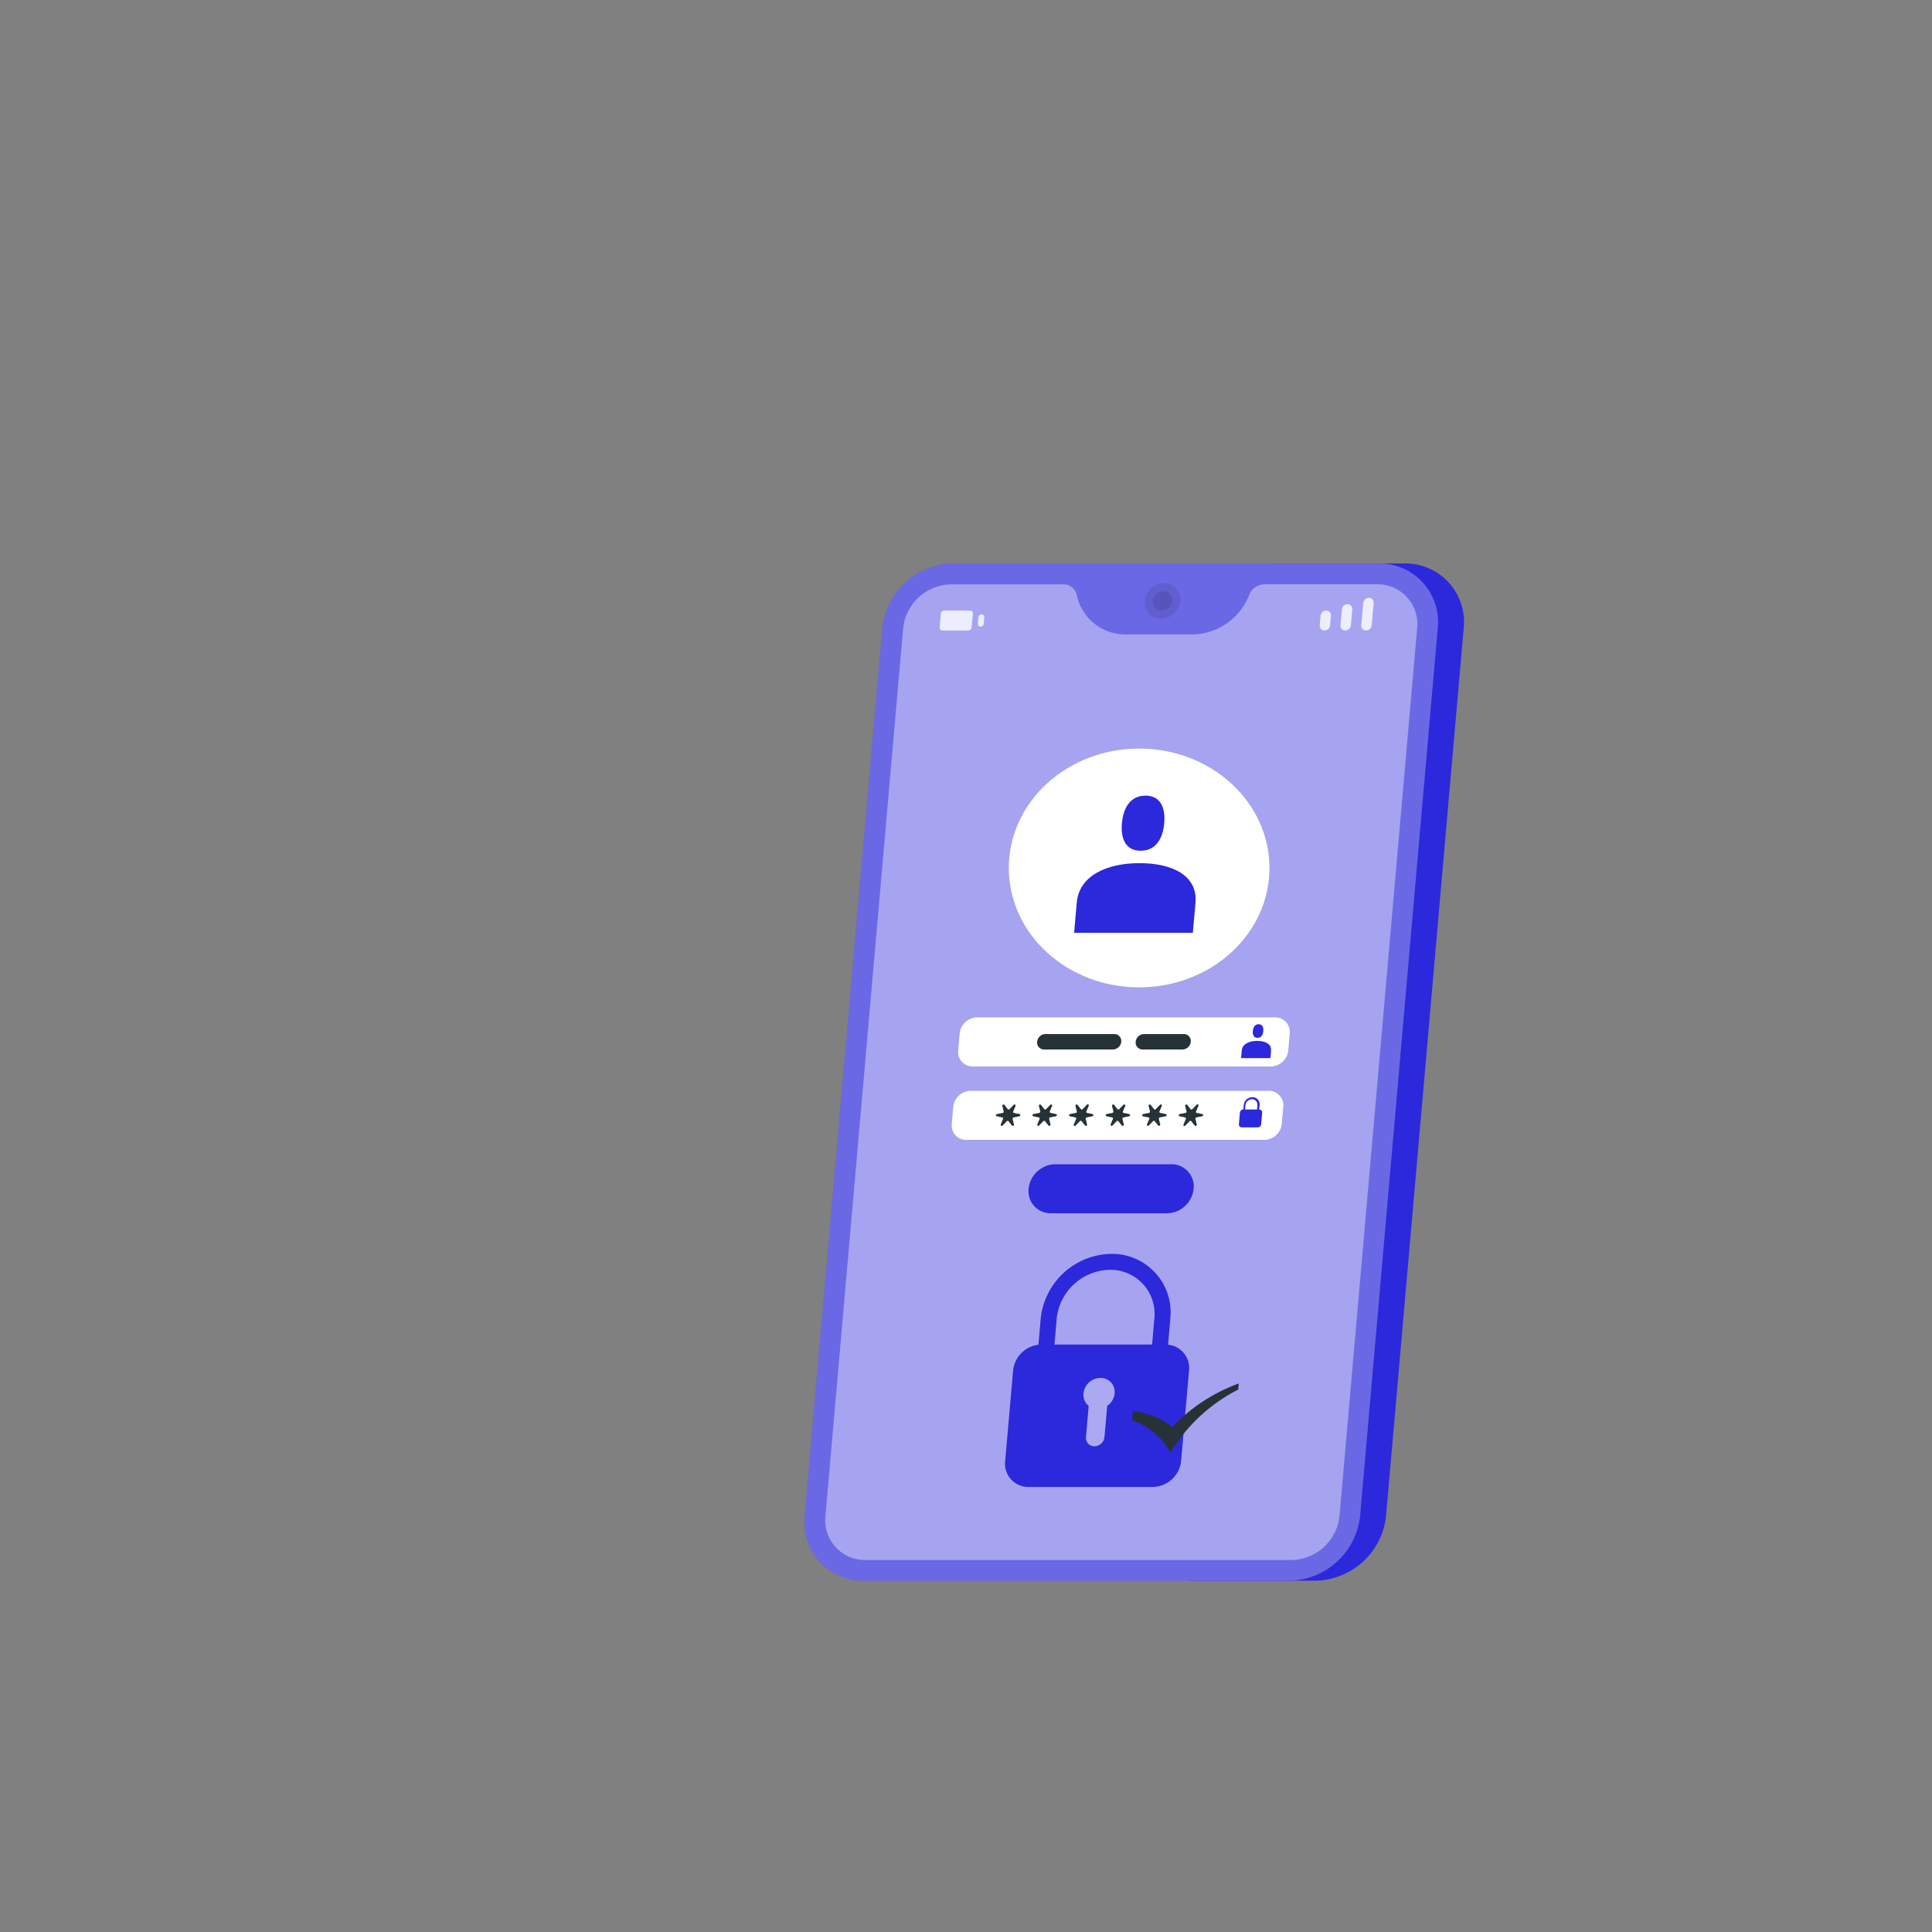 <svg class="animated" id="freepik_stories-privacy-policy" xmlns="http://www.w3.org/2000/svg"
    viewBox="0 0 500 500" version="1.1" xmlns:xlink="http://www.w3.org/1999/xlink"
    xmlns:svgjs="http://svgjs.com/svgjs">
    <rect x="0" y="0" width="500" height="500" fill="#808080" stroke="none"/>
    <g id="freepik--Device--inject-26" class="animable"
        style="transform-origin: 293.526px 277.455px;">
        <path
            d="M363.45,145.83H330.89l-23,263.25h32.56a18.72,18.72,0,0,0,18.26-16.8l20.09-229.66A15.15,15.15,0,0,0,363.45,145.83Z"
            style="fill: rgb(44, 40, 219); transform-origin: 343.39px 277.454px;" id="el5vuf6izd4r4"
            class="animable"></path>
        <path
            d="M356.81,145.83H246.61a18.72,18.72,0,0,0-18.27,16.79L208.25,392.28a15.17,15.17,0,0,0,15.33,16.8H333.77A18.73,18.73,0,0,0,352,392.28l20.09-229.66A15.15,15.15,0,0,0,356.81,145.83Z"
            style="fill: rgb(44, 40, 219); transform-origin: 290.171px 277.455px;"
            id="els28v919ikkd" class="animable"></path>
        <g id="elfmlrvk3keku">
            <path
                d="M356.81,145.83H246.61a18.72,18.72,0,0,0-18.27,16.79L208.25,392.28a15.17,15.17,0,0,0,15.33,16.8H333.77A18.73,18.73,0,0,0,352,392.28l20.09-229.66A15.15,15.15,0,0,0,356.81,145.83Z"
                style="fill: rgb(255, 255, 255); opacity: 0.3; transform-origin: 290.171px 277.455px;"
                class="animable"></path>
        </g>
        <g id="elnd0dqnmmgx">
            <path
                d="M356.34,151.21H327.28a4.33,4.33,0,0,0-4,2.76h0a16,16,0,0,1-14.63,10.23H291.51A12.87,12.87,0,0,1,278.66,154h0a3.47,3.47,0,0,0-3.47-2.76H246.14a12.7,12.7,0,0,0-12.41,11.41l-20.1,229.66a10.29,10.29,0,0,0,10.42,11.42h110.2a12.71,12.71,0,0,0,12.41-11.42l20.09-229.66A10.29,10.29,0,0,0,356.34,151.21Z"
                style="fill: rgb(255, 255, 255); opacity: 0.4; transform-origin: 290.191px 277.47px;"
                class="animable"></path>
        </g>
        <path
            d="M328.88,276H251.76a3.74,3.74,0,0,1-3.78-4.14l.39-4.42a4.61,4.61,0,0,1,4.5-4.14H330a3.74,3.74,0,0,1,3.78,4.14l-.38,4.42A4.62,4.62,0,0,1,328.88,276Z"
            style="fill: rgb(255, 255, 255); transform-origin: 290.88px 269.65px;"
            id="elqpn1jq72fxl" class="animable"></path>
        <path
            d="M327.22,295H250.09a3.73,3.73,0,0,1-3.77-4.14l.38-4.42a4.62,4.62,0,0,1,4.5-4.14h77.13a3.74,3.74,0,0,1,3.78,4.14l-.39,4.42A4.62,4.62,0,0,1,327.22,295Z"
            style="fill: rgb(255, 255, 255); transform-origin: 289.214px 288.65px;"
            id="elvk3wofq4li8" class="animable"></path>
        <g id="elmqtdom4wm6l">
            <path
                d="M305.45,155.51a5.11,5.11,0,0,1-5,4.59,4.14,4.14,0,0,1-4.19-4.59,5.11,5.11,0,0,1,5-4.59A4.14,4.14,0,0,1,305.45,155.51Z"
                style="opacity: 0.1; transform-origin: 300.855px 155.51px;" class="animable"></path>
        </g>
        <g id="el6h4jgczdkbj">
            <path
                d="M303.37,155.51a2.8,2.8,0,0,1-2.73,2.51,2.26,2.26,0,0,1-2.29-2.51,2.79,2.79,0,0,1,2.73-2.51A2.27,2.27,0,0,1,303.37,155.51Z"
                style="opacity: 0.1; transform-origin: 300.859px 155.51px;" class="animable"></path>
        </g>
        <g id="el9nzc7of61e4">
            <g style="opacity: 0.8; transform-origin: 348.519px 158.94px;" class="animable">
                <path
                    d="M342.77,163.17h0a1.22,1.22,0,0,1-1.23-1.35l.22-2.46a1.49,1.49,0,0,1,1.46-1.34h0a1.22,1.22,0,0,1,1.23,1.34l-.22,2.46A1.5,1.5,0,0,1,342.77,163.17Z"
                    style="fill: rgb(255, 255, 255); transform-origin: 342.994px 160.595px;"
                    id="elyxzgjp04aud" class="animable"></path>
                <path
                    d="M353.53,163.17h0a1.22,1.22,0,0,1-1.23-1.35l.51-5.77a1.49,1.49,0,0,1,1.46-1.34h0a1.22,1.22,0,0,1,1.23,1.34l-.51,5.77A1.5,1.5,0,0,1,353.53,163.17Z"
                    style="fill: rgb(255, 255, 255); transform-origin: 353.899px 158.94px;"
                    id="eluzk84gj56x" class="animable"></path>
                <path
                    d="M348.15,163.17h0a1.22,1.22,0,0,1-1.23-1.35l.36-4.11a1.5,1.5,0,0,1,1.47-1.35h0a1.21,1.21,0,0,1,1.22,1.35l-.36,4.11A1.5,1.5,0,0,1,348.15,163.17Z"
                    style="fill: rgb(255, 255, 255); transform-origin: 348.446px 159.765px;"
                    id="elq44hj2upgf" class="animable"></path>
            </g>
        </g>
        <g id="elzatzxqo5b1">
            <g style="opacity: 0.8; transform-origin: 248.965px 160.595px;" class="animable">
                <path
                    d="M250.64,163.17h-6.76a.68.68,0,0,1-.69-.76l.31-3.63a.85.85,0,0,1,.83-.76h6.76a.68.68,0,0,1,.69.76l-.32,3.63A.83.83,0,0,1,250.64,163.17Z"
                    style="fill: rgb(255, 255, 255); transform-origin: 247.485px 160.595px;"
                    id="el90stde70hd" class="animable"></path>
                <path
                    d="M253.77,162.18h0a.69.69,0,0,1-.7-.76l.15-1.66a.84.84,0,0,1,.83-.76h0a.68.68,0,0,1,.69.76l-.14,1.66A.85.85,0,0,1,253.77,162.18Z"
                    style="fill: rgb(255, 255, 255); transform-origin: 253.906px 160.59px;"
                    id="el2qrfhtfnq2a" class="animable"></path>
            </g>
        </g>
        <g id="el3anlp24zf9u">
            <ellipse cx="294.81" cy="224.63" rx="33.73" ry="30.9"
                style="fill: rgb(255, 255, 255); transform-origin: 294.81px 224.63px; transform: rotate(-43.75deg);"
                class="animable"></ellipse>
        </g>
        <path
            d="M294.92,223.38c-8.48,0-15.65,3.23-16.26,10.24l-.68,7.79h30.73l.68-7.79C310,226.61,303.41,223.38,294.92,223.38Z"
            style="fill: rgb(44, 40, 219); transform-origin: 293.705px 232.395px;"
            id="el1b2h0g0yfup" class="animable"></path>
        <path
            d="M295.2,220.17c3.94,0,5.76-3.19,6.1-7.13s-.91-7.13-4.85-7.13-5.75,3.2-6.1,7.13S291.26,220.17,295.2,220.17Z"
            style="fill: rgb(44, 40, 219); transform-origin: 295.824px 213.04px;" id="elg5p05x7nlb"
            class="animable"></path>
        <path
            d="M325.36,269.38c-2.09,0-3.86.8-4,2.53l-.17,1.93h7.59l.17-1.93C329.09,270.18,327.46,269.38,325.36,269.38Z"
            style="fill: rgb(44, 40, 219); transform-origin: 325.074px 271.61px;" id="elumz2dij83i"
            class="animable"></path>
        <path
            d="M325.43,268.59c1,0,1.42-.79,1.51-1.76s-.23-1.76-1.2-1.76-1.42.79-1.51,1.76S324.46,268.59,325.43,268.59Z"
            style="fill: rgb(44, 40, 219); transform-origin: 325.585px 266.83px;" id="elj9ebzk3dbil"
            class="animable"></path>
        <path
            d="M302,314H272a5.73,5.73,0,0,1-5.8-6.35h0a7.08,7.08,0,0,1,6.91-6.35h30a5.74,5.74,0,0,1,5.8,6.35h0A7.07,7.07,0,0,1,302,314Z"
            style="fill: rgb(44, 40, 219); transform-origin: 287.554px 307.65px;" id="el6yvme3h9cmo"
            class="animable"></path>
        <path
            d="M298.37,384.82H266.26a6,6,0,0,1-6.12-6.71l2.05-23.42a7.46,7.46,0,0,1,7.29-6.71H301.6a6.05,6.05,0,0,1,6.12,6.71l-2.05,23.42A7.48,7.48,0,0,1,298.37,384.82Z"
            style="fill: rgb(44, 40, 219); transform-origin: 283.927px 366.401px;" id="elmuur0eg7nf"
            class="animable"></path>
        <g id="el5jd25l39644">
            <g style="opacity: 0.6; transform-origin: 284.435px 365.45px;" class="animable">
                <path
                    d="M288.47,360.6a3.63,3.63,0,0,0-3.68-4,4.48,4.48,0,0,0-4.39,4,3.65,3.65,0,0,0,1.35,3.23l-.7,8.07a2.16,2.16,0,0,0,2.19,2.4,2.67,2.67,0,0,0,2.6-2.4l.71-8.07A4.46,4.46,0,0,0,288.47,360.6Z"
                    style="fill: rgb(255, 255, 255); transform-origin: 284.435px 365.45px;"
                    id="ellasknpnuoc" class="animable"></path>
            </g>
        </g>
        <path
            d="M301.88,352.86h-4.14l1-11.59a11.41,11.41,0,0,0-11.53-12.64,14.09,14.09,0,0,0-13.74,12.64l-1,11.59h-4.14l1-11.59a18.68,18.68,0,0,1,18.23-16.77,15.14,15.14,0,0,1,15.31,16.77Z"
            style="fill: rgb(44, 40, 219); transform-origin: 285.644px 338.679px;"
            id="elv3oz68xx4z9" class="animable"></path>
        <path
            d="M325.87,287.13,326,286a1.87,1.87,0,0,0-1.88-2.06,2.3,2.3,0,0,0-2.24,2.06l-.1,1.11a.92.92,0,0,0-.89.83l-.26,3a.73.73,0,0,0,.75.82h4.12a.91.91,0,0,0,.89-.82l.26-3A.75.75,0,0,0,325.87,287.13ZM324,284.47a1.41,1.41,0,0,1,1.42,1.55l-.1,1.11h-3.1l.1-1.11A1.73,1.73,0,0,1,324,284.47Z"
            style="fill: rgb(44, 40, 219); transform-origin: 323.638px 287.85px;" id="el2q8kgt8tyhv"
            class="animable"></path>
        <path
            d="M263.85,288.32l-1.44-.3a.27.27,0,0,1-.19-.38l.6-1.42a.28.28,0,0,0-.47-.29l-1.09,1.12a.28.28,0,0,1-.44,0l-.89-1.12c-.19-.24-.6,0-.53.29l.35,1.42a.31.31,0,0,1-.25.38l-1.49.3c-.32.06-.36.51-.05.57l1.44.3a.26.26,0,0,1,.18.38L259,291a.28.28,0,0,0,.47.29l1.09-1.12a.3.3,0,0,1,.44,0l.89,1.12c.19.24.6,0,.52-.29l-.35-1.42a.33.33,0,0,1,.26-.38l1.49-.3C264.12,288.83,264.16,288.38,263.85,288.32Z"
            style="fill: rgb(38, 50, 56); transform-origin: 260.906px 288.61px;" id="el7wuqkk8p4rs"
            class="animable"></path>
        <path
            d="M273.31,288.32l-1.44-.3a.27.27,0,0,1-.19-.38l.6-1.42a.28.28,0,0,0-.47-.29l-1.09,1.12a.28.28,0,0,1-.44,0l-.89-1.12c-.19-.24-.6,0-.52.29l.35,1.42a.32.32,0,0,1-.26.38l-1.49.3c-.32.06-.36.51-.05.57l1.44.3a.27.27,0,0,1,.19.38l-.6,1.42a.28.28,0,0,0,.47.29l1.09-1.12a.3.3,0,0,1,.44,0l.89,1.12c.19.24.6,0,.53-.29l-.35-1.42a.32.32,0,0,1,.25-.38l1.49-.3C273.58,288.83,273.62,288.38,273.31,288.32Z"
            style="fill: rgb(38, 50, 56); transform-origin: 270.365px 288.605px;" id="elvga8olpq0qd"
            class="animable"></path>
        <path
            d="M282.77,288.32l-1.43-.3a.26.26,0,0,1-.19-.38l.6-1.42a.28.28,0,0,0-.48-.29l-1.08,1.12a.29.29,0,0,1-.45,0l-.89-1.12c-.19-.24-.6,0-.52.29l.35,1.42a.32.32,0,0,1-.25.38l-1.49.3c-.32.06-.36.51-.05.57l1.43.3a.27.27,0,0,1,.19.38l-.6,1.42a.28.28,0,0,0,.48.29l1.08-1.12a.3.3,0,0,1,.44,0l.9,1.12c.19.24.6,0,.52-.29l-.35-1.42a.33.33,0,0,1,.25-.38l1.49-.3C283,288.83,283.08,288.38,282.77,288.32Z"
            style="fill: rgb(38, 50, 56); transform-origin: 279.823px 288.606px;" id="elp1h9zhu4mbj"
            class="animable"></path>
        <path
            d="M292.24,288.32l-1.44-.3a.27.27,0,0,1-.19-.38l.6-1.42a.28.28,0,0,0-.47-.29l-1.09,1.12a.28.28,0,0,1-.44,0l-.89-1.12c-.19-.24-.6,0-.53.29l.35,1.42a.31.31,0,0,1-.25.38l-1.49.3c-.32.06-.36.51,0,.57l1.44.3a.26.26,0,0,1,.18.38l-.59,1.42a.28.28,0,0,0,.47.29l1.09-1.12a.3.3,0,0,1,.44,0l.89,1.12c.19.24.6,0,.52-.29l-.35-1.42a.33.33,0,0,1,.26-.38l1.49-.3C292.51,288.83,292.55,288.38,292.24,288.32Z"
            style="fill: rgb(38, 50, 56); transform-origin: 289.301px 288.605px;" id="elzw0xwlyebsf"
            class="animable"></path>
        <path
            d="M301.7,288.32l-1.44-.3a.27.27,0,0,1-.19-.38l.6-1.42a.28.28,0,0,0-.47-.29l-1.09,1.12a.28.28,0,0,1-.44,0l-.89-1.12c-.19-.24-.6,0-.52.29l.35,1.42a.32.32,0,0,1-.26.38l-1.49.3c-.32.06-.36.51-.05.57l1.44.3a.27.27,0,0,1,.19.38l-.6,1.42a.28.28,0,0,0,.47.29l1.09-1.12a.3.3,0,0,1,.44,0l.89,1.12c.19.24.6,0,.53-.29l-.35-1.42a.32.32,0,0,1,.25-.38l1.49-.3C302,288.83,302,288.38,301.7,288.32Z"
            style="fill: rgb(38, 50, 56); transform-origin: 298.758px 288.605px;" id="elqai7bstkyag"
            class="animable"></path>
        <path
            d="M311.16,288.32l-1.44-.3a.26.26,0,0,1-.18-.38l.6-1.42a.28.28,0,0,0-.48-.29l-1.08,1.12a.29.29,0,0,1-.45,0l-.89-1.12c-.19-.24-.6,0-.52.29l.35,1.42a.32.32,0,0,1-.25.38l-1.49.3c-.32.06-.36.51-.05.57l1.43.3a.27.27,0,0,1,.19.38l-.6,1.42a.28.28,0,0,0,.48.29l1.08-1.12a.3.3,0,0,1,.44,0l.89,1.12a.31.31,0,0,0,.53-.29l-.35-1.42a.33.33,0,0,1,.25-.38l1.49-.3C311.43,288.83,311.47,288.38,311.16,288.32Z"
            style="fill: rgb(38, 50, 56); transform-origin: 308.22px 288.605px;" id="el5yethyfm5bi"
            class="animable"></path>
        <path
            d="M288.35,267.61H270.59a2.23,2.23,0,0,0-2.18,2,1.8,1.8,0,0,0,1.83,2H288a2.23,2.23,0,0,0,2.18-2A1.81,1.81,0,0,0,288.35,267.61Z"
            style="fill: rgb(38, 50, 56); transform-origin: 279.294px 269.61px;" id="el6es4vyk96xc"
            class="animable"></path>
        <path
            d="M306.39,267.61H296.08a2.22,2.22,0,0,0-2.17,2,1.8,1.8,0,0,0,1.82,2H306a2.22,2.22,0,0,0,2.17-2A1.8,1.8,0,0,0,306.39,267.61Z"
            style="fill: rgb(38, 50, 56); transform-origin: 301.04px 269.61px;" id="elg0r9r6ny2e"
            class="animable"></path>
        <path
            d="M320,358.26a45.29,45.29,0,0,0-16.59,11,19.71,19.71,0,0,0-9.73-4l-.47-.07-.2,2.36.26.1a18.33,18.33,0,0,1,9.33,7.68l.34.56.37-.6a43.46,43.46,0,0,1,16.92-15.56l.23-.12.13-1.56Z"
            style="fill: rgb(38, 50, 56); transform-origin: 306.8px 366.97px;" id="elk6o0yex88uk"
            class="animable"></path>
    </g>
</svg>